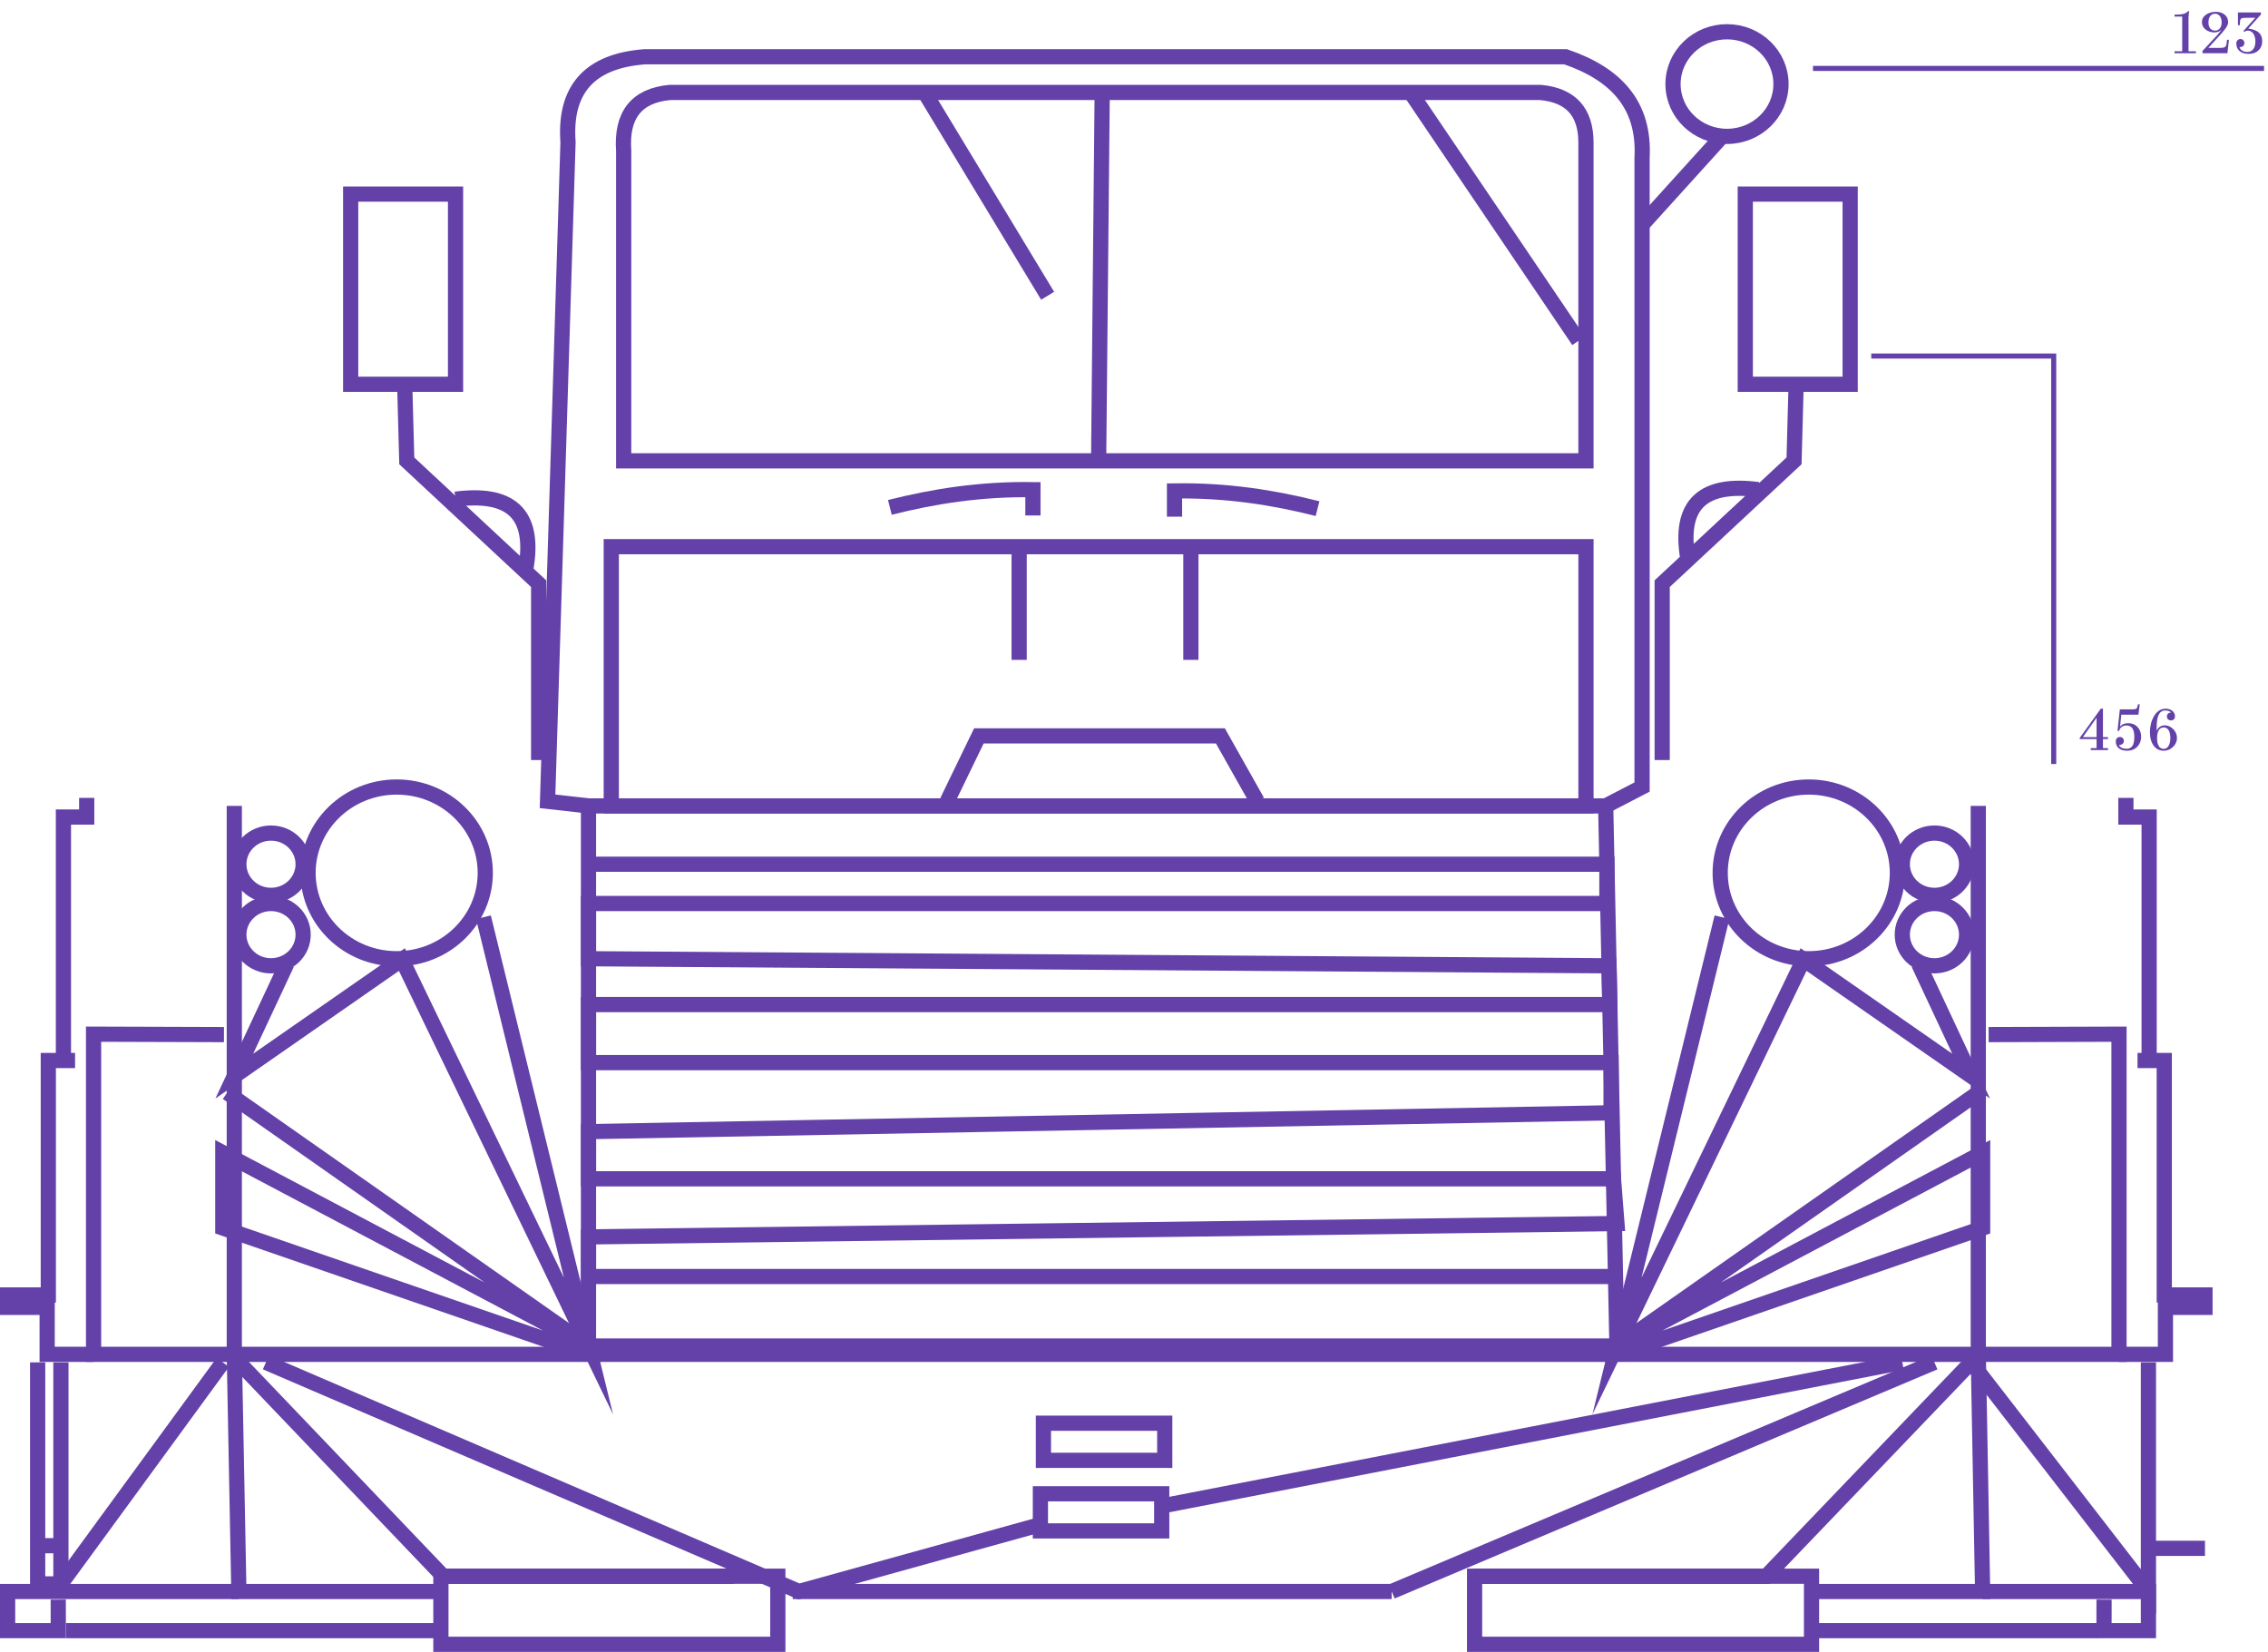 <svg width="895" height="652" viewBox="0 0 895 652" fill="none" xmlns="http://www.w3.org/2000/svg">
<path d="M780.67 318.03V534.454H836.202V408.109L784.752 408.273" stroke="#6341A9" stroke-width="6" stroke-miterlimit="10"/>
<path d="M838.919 314.862V322.425H848.095V383.362V418.5H843.507H854.067V511.023H870.132V515.916H854.522V534.454H836.202" stroke="#6341A9" stroke-width="6" stroke-miterlimit="10"/>
<path d="M679.531 361.964L638.088 531.18L711.719 378.664L777.85 424.658L757.126 380.371" stroke="#6341A9" stroke-width="6" stroke-miterlimit="10"/>
<path d="M780.67 431.213L638.088 531.18L642.111 529.051L782.386 454.859V484.613L638.088 534.454" stroke="#6341A9" stroke-width="6" stroke-miterlimit="10"/>
<path d="M713.785 378.337C733.095 378.337 748.749 363.169 748.749 344.459C748.749 325.748 733.095 310.58 713.785 310.58C694.476 310.58 678.822 325.748 678.822 344.459C678.822 363.169 694.476 378.337 713.785 378.337Z" stroke="#6341A9" stroke-width="6" stroke-miterlimit="10"/>
<path d="M763.371 353.331C770.377 353.331 776.057 347.828 776.057 341.039C776.057 334.251 770.377 328.747 763.371 328.747C756.365 328.747 750.686 334.251 750.686 341.039C750.686 347.828 756.365 353.331 763.371 353.331Z" stroke="#6341A9" stroke-width="6" stroke-miterlimit="10"/>
<path d="M763.371 381.127C770.377 381.127 776.057 375.623 776.057 368.835C776.057 362.046 770.377 356.543 763.371 356.543C756.365 356.543 750.686 362.046 750.686 368.835C750.686 375.623 756.365 381.127 763.371 381.127Z" stroke="#6341A9" stroke-width="6" stroke-miterlimit="10"/>
<path d="M190.781 361.964L232.23 531.18L158.599 378.664L92.461 424.658L113.186 380.371" stroke="#6341A9" stroke-width="6" stroke-miterlimit="10"/>
<path d="M89.647 431.213L232.23 531.18L228.207 529.051L87.925 454.859V484.613L232.23 534.454" stroke="#6341A9" stroke-width="6" stroke-miterlimit="10"/>
<path d="M156.533 378.337C175.842 378.337 191.496 363.169 191.496 344.459C191.496 325.748 175.842 310.58 156.533 310.58C137.223 310.58 121.569 325.748 121.569 344.459C121.569 363.169 137.223 378.337 156.533 378.337Z" stroke="#6341A9" stroke-width="6" stroke-miterlimit="10"/>
<path d="M106.941 353.331C113.947 353.331 119.626 347.828 119.626 341.039C119.626 334.251 113.947 328.747 106.941 328.747C99.935 328.747 94.255 334.251 94.255 341.039C94.255 347.828 99.935 353.331 106.941 353.331Z" stroke="#6341A9" stroke-width="6" stroke-miterlimit="10"/>
<path d="M106.941 381.127C113.947 381.127 119.626 375.623 119.626 368.835C119.626 362.046 113.947 356.543 106.941 356.543C99.935 356.543 94.255 362.046 94.255 368.835C94.255 375.623 99.935 381.127 106.941 381.127Z" stroke="#6341A9" stroke-width="6" stroke-miterlimit="10"/>
<path d="M92.462 318.03V534.454H36.923V408.109L88.38 408.273" stroke="#6341A9" stroke-width="6" stroke-miterlimit="10"/>
<path d="M34.213 314.862V322.425H25.031V383.362V418.5H29.625H19.065V511.023H3V515.916H18.61V534.454H36.923" stroke="#6341A9" stroke-width="6" stroke-miterlimit="10"/>
<path d="M174.371 628.035H94.262L92.461 534.454H780.671L782.386 628.035H713.786" stroke="#6341A9" stroke-width="6" stroke-miterlimit="10"/>
<path d="M312.827 628.035H549.192" stroke="#6341A9" stroke-width="6" stroke-miterlimit="10"/>
<path d="M782.386 628.035H847.815V643.482H830.282L830.301 631.24" stroke="#6341A9" stroke-width="6" stroke-miterlimit="10"/>
<path d="M827.592 643.482H715.268" stroke="#6341A9" stroke-width="6" stroke-miterlimit="10"/>
<path d="M94.262 628.035H3V643.482H23.01L22.984 631.24" stroke="#6341A9" stroke-width="6" stroke-miterlimit="10"/>
<path d="M26.07 643.482H173.988" stroke="#6341A9" stroke-width="6" stroke-miterlimit="10"/>
<path d="M14.86 537.622V625.044H24.037V537.622" stroke="#6341A9" stroke-width="6" stroke-miterlimit="10"/>
<path d="M15.685 609.969H22.854" stroke="#6341A9" stroke-width="6" stroke-miterlimit="10"/>
<path d="M87.926 537.622L24.037 625.044" stroke="#6341A9" stroke-width="6" stroke-miterlimit="10"/>
<path d="M232.229 328.747V531.18H638.088L633.637 318.03H232.229V328.747Z" stroke="#6341A9" stroke-width="6" stroke-miterlimit="10"/>
<path d="M625.858 215.734H241.224V318.03H625.858V215.734Z" stroke="#6341A9" stroke-width="6" stroke-miterlimit="10"/>
<path d="M402.178 215.734V260.399" stroke="#6341A9" stroke-width="6" stroke-miterlimit="10"/>
<path d="M469.947 215.734V260.399" stroke="#6341A9" stroke-width="6" stroke-miterlimit="10"/>
<path d="M373.772 316.216L386.288 290.392H481.592L496.137 316.216" stroke="#6341A9" stroke-width="6" stroke-miterlimit="10"/>
<path d="M232.23 318.03L216.074 316.222L224.152 56.096C222.67 35.725 232.21 24.038 254.507 22.4H617.793C637.243 29.025 649.156 41.008 647.992 62.299V310.58L633.643 318.023" stroke="#6341A9" stroke-width="6" stroke-miterlimit="10"/>
<path d="M625.851 181.868H246.117V59.579C245.104 45.524 251.05 37.703 264.346 36.481H607.902C619.918 37.589 625.819 44.233 625.851 56.184V181.868Z" stroke="#6341A9" stroke-width="6" stroke-miterlimit="10"/>
<path d="M351.163 200.23C368.541 195.835 386.952 192.925 407.611 193.234V203.41" stroke="#6341A9" stroke-width="6" stroke-miterlimit="10"/>
<path d="M519.935 200.721C502.557 196.326 484.146 193.417 463.487 193.725V203.901" stroke="#6341A9" stroke-width="6" stroke-miterlimit="10"/>
<path d="M434.951 36.481L433.541 181.868" stroke="#6341A9" stroke-width="6" stroke-miterlimit="10"/>
<path d="M364.882 36.481L413.414 116.712" stroke="#6341A9" stroke-width="6" stroke-miterlimit="10"/>
<path d="M556.646 36.481L622.934 134.489" stroke="#6341A9" stroke-width="6" stroke-miterlimit="10"/>
<path d="M708.788 151.642L707.969 181.868L655.934 230.324V299.932" stroke="#6341A9" stroke-width="6" stroke-miterlimit="10"/>
<path d="M730.111 76.593H688.727V151.642H730.111V76.593Z" stroke="#6341A9" stroke-width="6" stroke-miterlimit="10"/>
<path d="M159.704 151.642L160.523 181.868L212.558 230.324V299.932" stroke="#6341A9" stroke-width="6" stroke-miterlimit="10"/>
<path d="M138.382 151.642H179.766V76.593H138.382V151.642Z" stroke="#6341A9" stroke-width="6" stroke-miterlimit="10"/>
<path d="M693.847 193.215C672.792 190.482 662.14 198.259 666.13 220.822" stroke="#6341A9" stroke-width="6" stroke-miterlimit="10"/>
<path d="M179.766 196.993C200.822 194.261 211.473 202.037 207.483 224.6" stroke="#6341A9" stroke-width="6" stroke-miterlimit="10"/>
<path d="M648.064 88.627L679.576 53.817" stroke="#6341A9" stroke-width="6" stroke-miterlimit="10"/>
<path d="M681.513 53.817C693.278 53.817 702.816 44.575 702.816 33.175C702.816 21.775 693.278 12.533 681.513 12.533C669.748 12.533 660.21 21.775 660.21 33.175C660.21 44.575 669.748 53.817 681.513 53.817Z" stroke="#6341A9" stroke-width="6" stroke-miterlimit="10"/>
<path d="M232.229 341.039H634.117V356.549H232.229V378.337L634.956 381.127L635.274 396.422H232.229V419.337H635.755V439.135L232.229 446.572V465.186H636.711L638.088 482.831L232.229 488.108V503.743H637.516" stroke="#6341A9" stroke-width="6" stroke-miterlimit="10"/>
<path d="M94.262 537.622L174.878 622.009H289.484" stroke="#6341A9" stroke-width="6" stroke-miterlimit="10"/>
<path d="M581.907 622.009H696.973L777.85 537.622L847.815 628.035V537.622" stroke="#6341A9" stroke-width="6" stroke-miterlimit="10"/>
<path d="M763.371 537.622L549.192 628.035" stroke="#6341A9" stroke-width="6" stroke-miterlimit="10"/>
<path d="M750.685 537.622L458.438 594.308" stroke="#6341A9" stroke-width="6" stroke-miterlimit="10"/>
<path d="M410.562 601.631L315.284 628.035L104.926 537.622" stroke="#6341A9" stroke-width="6" stroke-miterlimit="10"/>
<path d="M458.438 589.478H410.562V604.131H458.438V589.478Z" stroke="#6341A9" stroke-width="6" stroke-miterlimit="10"/>
<path d="M459.633 561.632H411.757V576.286H459.633V561.632Z" stroke="#6341A9" stroke-width="6" stroke-miterlimit="10"/>
<path d="M870.132 611.008H847.815" stroke="#6341A9" stroke-width="6" stroke-miterlimit="10"/>
<path d="M714.864 622.009H581.907V648.878H714.864V622.009Z" stroke="#6341A9" stroke-width="6" stroke-miterlimit="10"/>
<path d="M306.946 622.009H173.988V648.878H306.946V622.009Z" stroke="#6341A9" stroke-width="6" stroke-miterlimit="10"/>
<path d="M715.436 27H893.436" stroke="#6341A9" stroke-width="2"/>
<path d="M866.545 20.231V21H858.112V20.231H861.14V6.533H858.112V5.788C859.626 5.788 860.814 5.695 861.653 5.462C862.491 5.229 863.12 4.879 863.493 4.367L863.959 4.483C863.866 4.716 863.773 5.112 863.726 5.671C863.656 6.23 863.633 6.836 863.633 7.442V20.231H866.545ZM878.986 21H869.155V20.091C872.184 16.877 874.117 14.803 874.956 13.871C875.771 12.94 876.354 12.194 876.703 11.635C876.377 12.008 875.958 12.311 875.492 12.497C875.003 12.707 874.467 12.8 873.908 12.8C872.557 12.8 871.368 12.427 870.39 11.658C869.412 10.89 868.922 9.911 868.922 8.723C868.922 7.535 869.435 6.557 870.507 5.811C871.578 5.066 872.883 4.67 874.42 4.67C875.841 4.67 877.006 5.042 877.915 5.788C878.8 6.533 879.266 7.512 879.266 8.723C879.266 9.259 879.103 9.818 878.8 10.377C878.497 10.936 877.985 11.635 877.286 12.427C877.053 12.73 876.727 13.103 876.354 13.522C875.981 13.965 875.282 14.733 874.28 15.805C873.535 16.597 872.976 17.226 872.58 17.669C872.184 18.111 871.811 18.531 871.462 18.903H875.725C876.959 18.903 877.728 18.787 878.054 18.531C878.381 18.274 878.59 17.762 878.683 16.97L878.823 15.712H879.592L878.986 21ZM874.094 5.415C873.302 5.415 872.696 5.718 872.23 6.3C871.764 6.906 871.508 7.721 871.508 8.746C871.485 9.795 871.718 10.61 872.184 11.192C872.65 11.798 873.302 12.078 874.141 12.078C874.909 12.078 875.538 11.798 876.004 11.192C876.47 10.587 876.703 9.771 876.703 8.746C876.703 7.721 876.447 6.929 875.981 6.324C875.492 5.718 874.863 5.415 874.094 5.415ZM892.723 16.248C892.723 17.715 892.233 18.927 891.278 19.858C890.3 20.79 888.995 21.256 887.318 21.256C885.804 21.256 884.616 20.884 883.777 20.138C882.915 19.393 882.496 18.414 882.496 17.18C882.496 16.667 882.636 16.248 882.938 15.921C883.241 15.595 883.637 15.409 884.15 15.409C884.616 15.409 884.988 15.572 885.268 15.875C885.548 16.178 885.687 16.55 885.687 17.016C885.687 17.529 885.501 17.902 885.175 18.181C884.825 18.461 884.336 18.601 883.73 18.601C883.963 19.23 884.336 19.695 884.895 20.022C885.454 20.348 886.13 20.488 886.922 20.488C887.9 20.488 888.646 20.115 889.205 19.369C889.764 18.624 890.02 17.576 890.02 16.248C889.997 14.99 889.717 13.988 889.182 13.242C888.623 12.497 887.947 12.101 887.108 12.101C886.782 12.101 886.526 12.148 886.316 12.217C886.107 12.287 885.874 12.404 885.641 12.59L885.315 12.217L889.974 7.022H886.852C886.083 7.022 885.548 7.046 885.268 7.069C884.965 7.116 884.732 7.162 884.569 7.255C884.313 7.372 884.15 7.582 884.057 7.861C883.963 8.164 883.917 8.653 883.917 9.305V9.934H883.148V4.926H892.21V5.718L887.202 11.286C889.042 11.495 890.416 12.008 891.348 12.823C892.257 13.639 892.723 14.78 892.723 16.248Z" fill="#6341A9"/>
<path d="M831.851 295.231V296H825.072V295.231H827.355V291.644H820.692V291.224L829.032 279.646H829.871V290.875H831.851V291.644H829.871V295.231H831.851ZM821.95 290.875H827.355V283.234L821.95 290.875ZM844.949 290.735C844.949 292.273 844.437 293.577 843.435 294.649C842.41 295.72 841.082 296.256 839.405 296.256C837.984 296.256 836.889 295.93 836.097 295.255C835.305 294.602 834.932 293.694 834.932 292.575C834.932 292.063 835.072 291.644 835.375 291.318C835.677 290.991 836.073 290.828 836.586 290.828C837.052 290.828 837.425 290.991 837.704 291.294C837.984 291.597 838.123 291.97 838.123 292.412C838.123 292.878 837.937 293.274 837.588 293.554C837.215 293.857 836.749 294.02 836.19 294.02C836.376 294.486 836.726 294.835 837.262 295.091C837.797 295.371 838.426 295.487 839.172 295.487C840.22 295.487 840.989 295.115 841.501 294.346C841.991 293.601 842.247 292.412 842.247 290.782C842.247 289.291 841.991 288.149 841.478 287.404C840.966 286.658 840.174 286.286 839.148 286.286C838.45 286.286 837.821 286.472 837.308 286.845C836.796 287.217 836.423 287.753 836.237 288.429H835.608L836.539 279.926H841.781C842.34 279.926 842.783 279.833 843.062 279.6C843.342 279.367 843.505 278.947 843.598 278.342L843.645 277.946H844.39L843.854 282.022H837.122L836.609 286.798C836.935 286.332 837.378 285.983 837.914 285.75C838.426 285.517 839.055 285.4 839.754 285.4C841.338 285.4 842.62 285.913 843.551 286.938C844.483 287.963 844.949 289.244 844.949 290.735ZM854.302 286.239C855.536 286.239 856.631 286.752 857.61 287.73C858.588 288.708 859.077 289.896 859.077 291.248C859.077 292.599 858.541 293.764 857.493 294.765C856.445 295.767 855.233 296.256 853.859 296.256C852.228 296.256 850.9 295.604 849.899 294.276C848.897 292.948 848.408 291.131 848.408 288.802C848.408 287.777 848.524 286.728 848.78 285.703C849.013 284.678 849.363 283.77 849.829 282.931C850.388 281.883 851.063 281.067 851.879 280.508C852.694 279.949 853.603 279.67 854.581 279.67C855.653 279.67 856.538 279.949 857.237 280.508C857.936 281.067 858.285 281.789 858.285 282.651C858.285 283.164 858.145 283.56 857.866 283.84C857.586 284.142 857.214 284.282 856.748 284.282C856.235 284.282 855.839 284.142 855.56 283.863C855.257 283.583 855.117 283.211 855.117 282.745C855.117 282.279 855.257 281.906 855.536 281.626C855.816 281.347 856.235 281.207 856.771 281.184C856.515 280.928 856.189 280.718 855.816 280.578C855.42 280.438 854.977 280.368 854.465 280.368C853.3 280.368 852.438 280.928 851.879 282.022C851.32 283.117 851.063 284.795 851.063 287.078V288.429C851.366 287.707 851.786 287.171 852.345 286.798C852.881 286.425 853.533 286.239 854.302 286.239ZM853.859 287.054C852.997 287.054 852.345 287.427 851.902 288.173C851.436 288.918 851.227 289.943 851.227 291.248C851.227 292.622 851.436 293.67 851.902 294.416C852.345 295.161 852.997 295.511 853.859 295.511C854.651 295.511 855.303 295.138 855.769 294.346C856.235 293.577 856.468 292.552 856.468 291.248C856.468 289.943 856.235 288.918 855.793 288.173C855.327 287.427 854.698 287.054 853.859 287.054Z" fill="#6341A9"/>
<path d="M738.436 140.5H810.436V301.5" stroke="#6341A9" stroke-width="2"/>
</svg>

